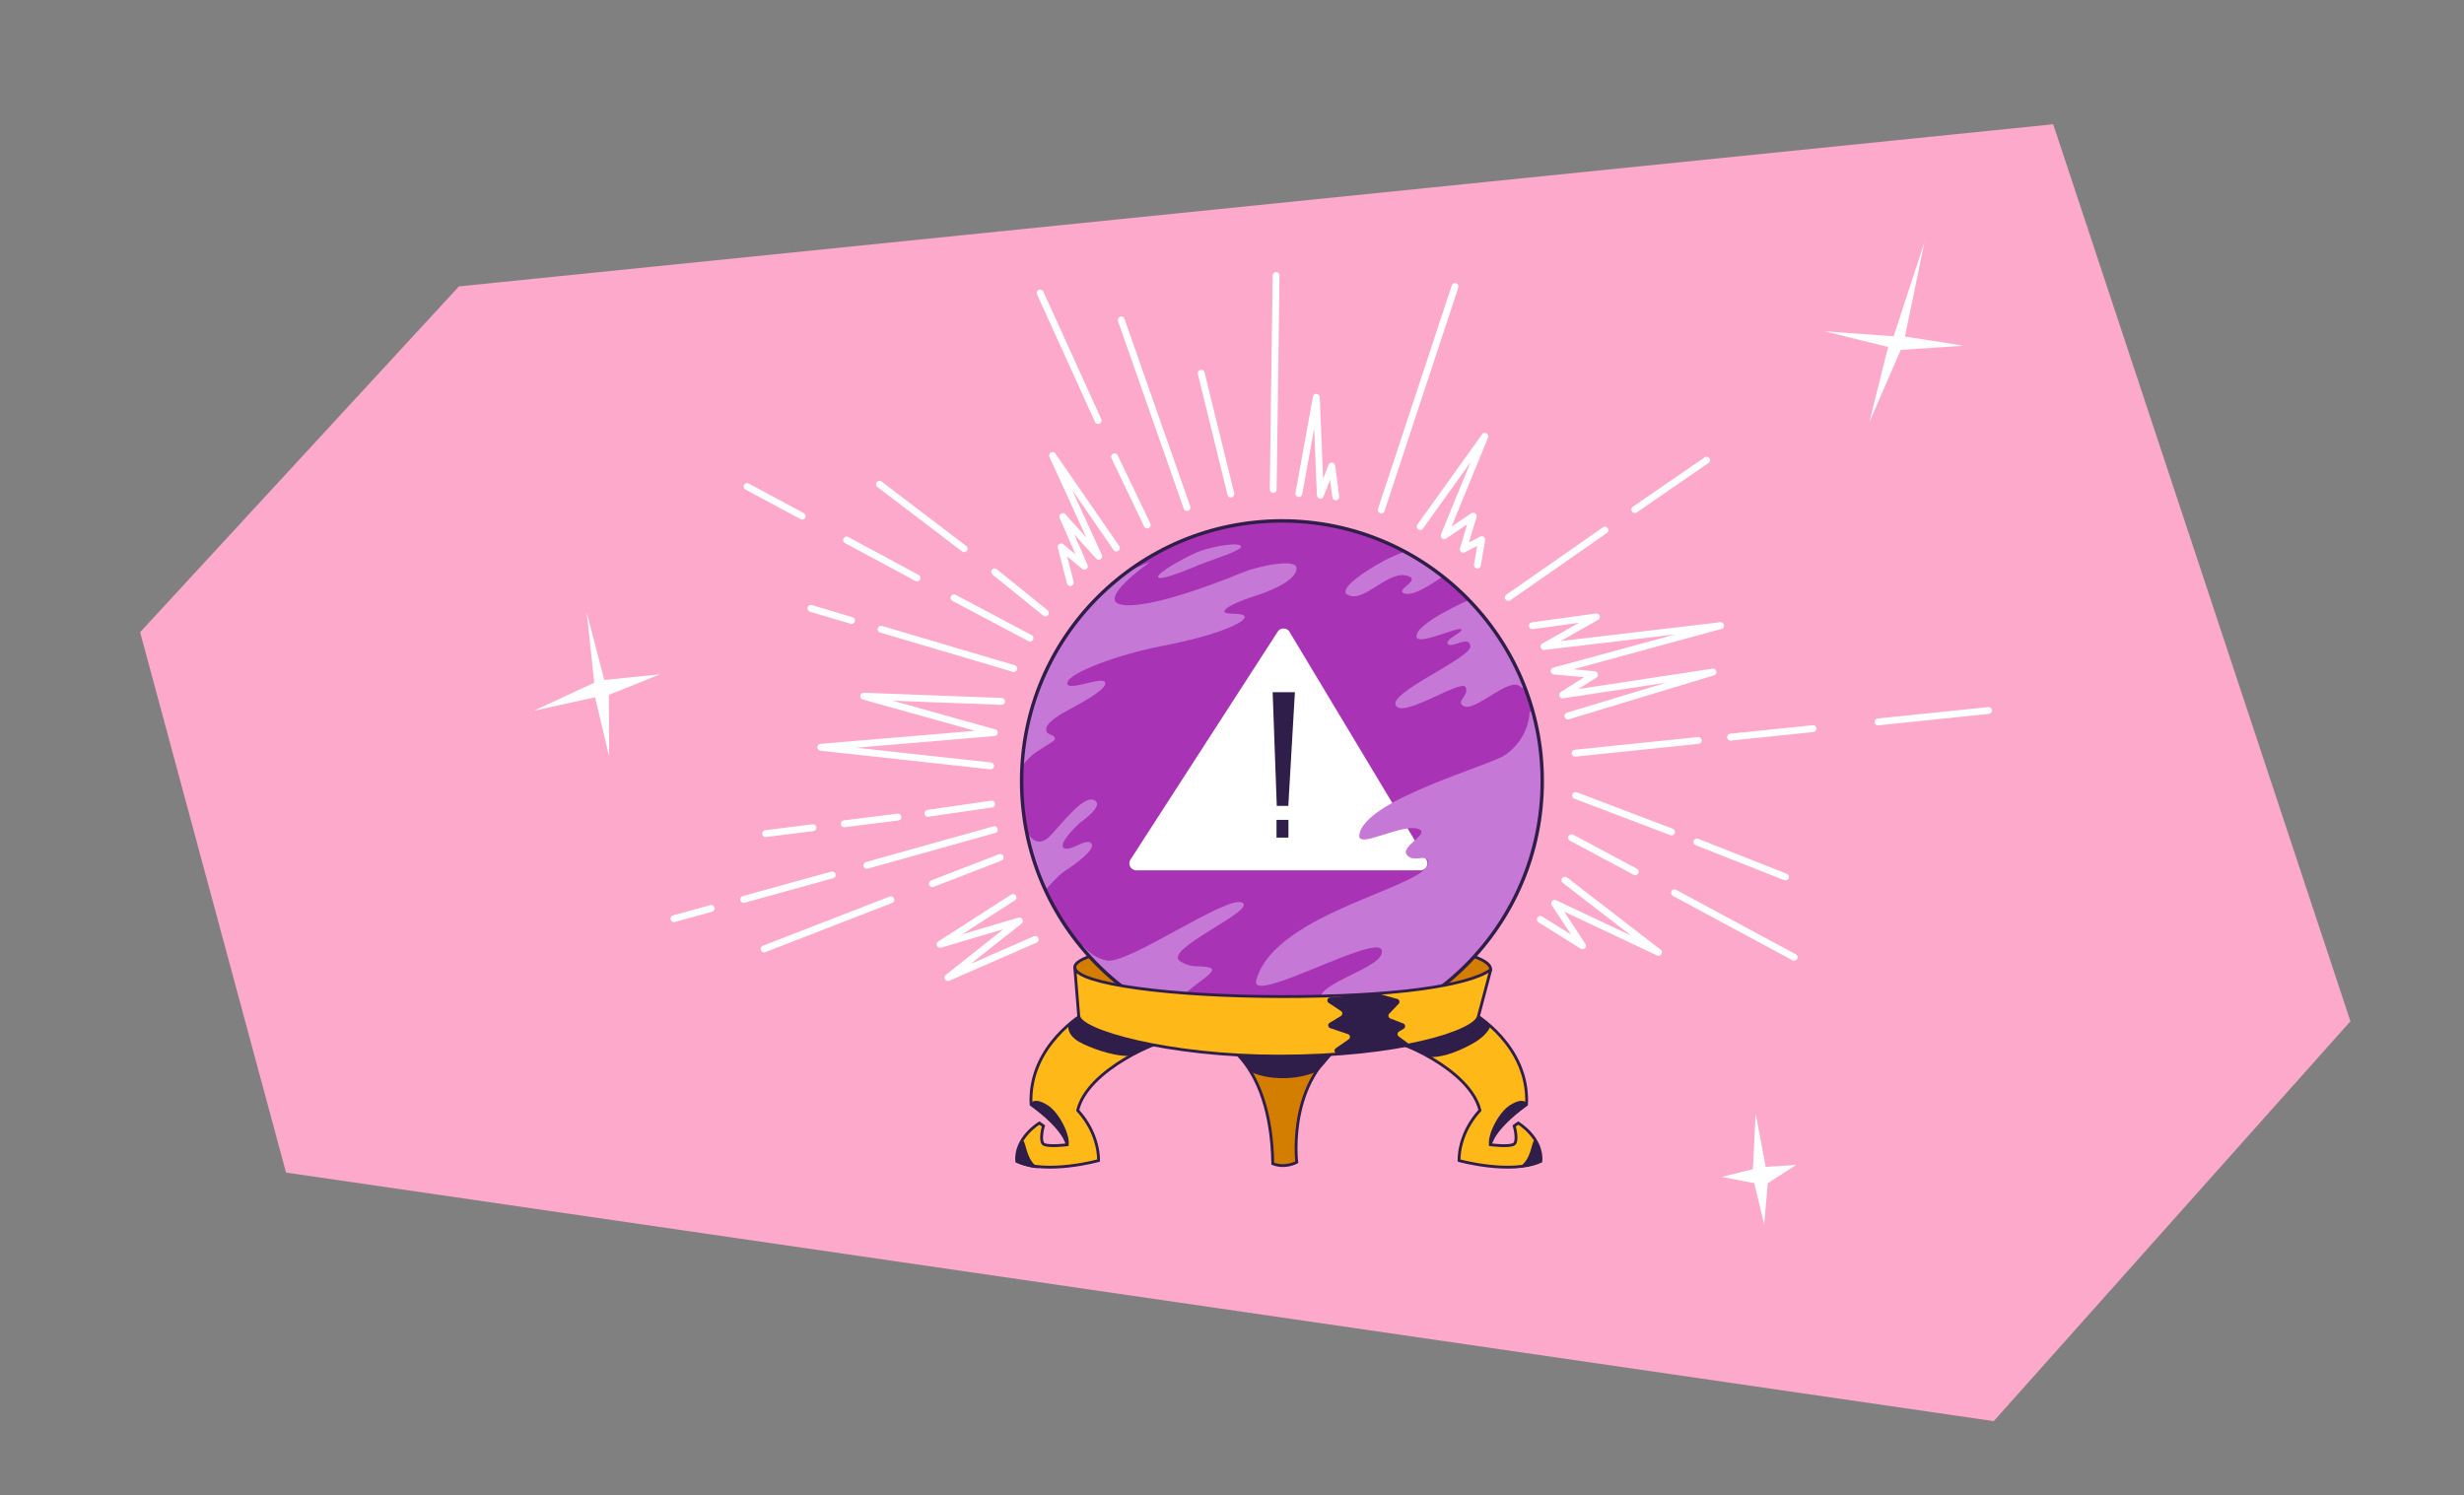 <svg xmlns="http://www.w3.org/2000/svg" id="art" width="475.734" height="288.708"><rect width="100%" height="100%" fill="#808080" stroke="none"/><defs><clipPath id="clippath"><circle cx="247.508" cy="150.841" r="50.26" style="stroke-width:0;fill:none"/></clipPath><style>.cls-4,.cls-5,.cls-6,.cls-7,.cls-8{stroke-width:0}.cls-12,.cls-13{fill:none}.cls-12{stroke-linecap:round;stroke-linejoin:round;stroke:#2f1d4a}.cls-13{stroke:#2f1d4a;stroke-miterlimit:10}.cls-12,.cls-13{stroke-width:.549px}.cls-4{fill:#feb919}.cls-5{fill:#2f1d4a}.cls-6{fill:#c678d6}.cls-7{fill:#fff}.cls-8{fill:#d37d01}</style></defs><path id="Pink_Shape" d="m55.225 226.417 329.716 47.996 68.865-77.212-57.387-173.205L88.614 55.298l-61.56 66.778z" data-name="Pink Shape" style="stroke-width:0;fill:#fca9cb"/><path id="Sparkle" d="m365.616 64.93 5.93-18.124-3.745 18.17 11.363 1.781-12.183.814-6.054 13.93 3.606-14.502-12.213-3.023zm-24.301 163.544-.694 7.999-1.908-8.003-6.289-1.219 6.017-1.489.528-10.773 1.947 10.332 5.886-.384zM117.554 134.17l.052 11.85-2.714-11.38-11.851 2.61 11.694-5.43-1.462-13.626 3.394 13.104 10.807-1.096z" class="cls-7"/><path id="Shine" d="m195.584 173.299-14.068 9.053 15.296-4.524-13.784 10.933 16.85-7.356m97.52-3.872 8.153 5.096-5.387-8.202 20.043 9.463-18.053-13.927m.57-31.709 28.004-8.48-29.022 4.407 6.15-3.9-7.795-.72 32.14-8.756-34.088 4.035 10.112-5.723-12.363 1.712m-21.659-19.16 12.481-17.412-7.858 19.183 5.624-3.775-1.926 6.395 3.544-1.849-.81 4.907M250.776 95.3l3.371-18.583.777 18.902 2.211-5.632.767 5.95m-42.358 9.881L203.229 87.96l8.903 19.458-6.93-7.677 4.158 9.596-4.478-3.732 1.76 6.877m-13.258 22.952-26.63-1.01 25.22 7.041-33.493 2.83 32.788 3.593m124.373-49.493 13.865-9.545m-38.296 26.533 18.662-13.017m-43.183-3.912 14.238-43.13m-35.106 39.192.558-41.315m-8.733 42.187-5.723-23.309m-19.905 9.126-11.183-24.634m20.666 44.793L215.2 88.211m13.978 9.785-12.694-36.21m111.139 100.791 17.11 6.761m-40.52-15.732 18.508 7.033m39.886-21.242 21.326-2.203m-49.816 5.145 15.923-1.645m-45.917 4.742 23.759-2.454m-141.731-37.037-16.337-12.436m32.029 24.851-9.799-7.928m-37.16-10.767-10.637-5.724m32.804 17.653-13.602-7.32m35.418 18.942-14.666-7.775m-19.798 4.364-7.834-2.325m39.165 11.61-25.614-7.589m-13.16 38.321-9.134 1.142m25.533-3.192-10.348 1.293m28.439-3.803-12.291 1.784m-41.856 18.364-7.183 1.986m30.563-8.453-17.099 4.729m48.403-13.471-24.606 6.89m4.607 6.654-24.459 9.491m45.586-17.667-13.101 5.062m143.29 1.774 23.098 12.441m-42.973-23.095 12.295 6.57" style="fill:none;stroke-linecap:round;stroke-linejoin:round;stroke:#fff;stroke-width:1.328px"/><g id="Crystal_Ball" data-name="Crystal Ball"><ellipse cx="247.711" cy="186.786" class="cls-8" rx="40.209" ry="5.658"/><path d="m287.914 186.94-2.466 9.32-8.222 2.17-18.12-.279-4.138-13.31 29.92 1.286z" class="cls-8"/><path d="m201.253 217.4-.78-.549s-4.744 2.833-4.37 7.404c5.867 2.616 15.79-.157 15.79-.157s.297-4.961-4.024-9.698c1.87-7.854 15.859-13.839 19.308-13.963s-18.047-4.772-18.047-4.772-10.824 6.152-10.264 17.606c6.716 4.897 6.963 7.772 6.963 7.772s-3.555.452-4.503-.092c-.815-.467-.247-3.013-.073-3.55Z" class="cls-4"/><path d="M234.542 200.51s10.884 3.408 11.245 24.148c2.455.972 4.586-.243 4.586-.243s-2.18-17.39 11.095-24.054c-12.118-2.788-26.926.15-26.926.15Z" class="cls-8"/><path d="M197.532 220.319c-.197-.025-1.706 2.284-1.14 4.216 1.107.527 2.961 1.074 4.177 1.024-2.548-1.499-2.41-5.097-3.037-5.24m1.441-6.882c1.7 1.458 5.728 3.668 7.317 7.77.445-1.89-1.719-6.353-4.029-7.81-2.74-1.73-3.425-.285-3.288.04m7.371-15.838s-.777 2.01 2.08 3.617c1.688.95 6.48 2.836 9.603 2.66 2.168-.98 8.84-3.589 8.84-3.589l-18.428-4.38zm35.202 9.41s2.211 1.093 5.488 1.164c2.01.044 4.33-.084 7.234-1.247 1.741-1.622 4.87-5.814 4.87-5.814l-20.68 1.727z" class="cls-5"/><path d="m201.458 217.4-.78-.549s-4.744 2.833-4.37 7.404c5.867 2.616 15.79-.157 15.79-.157s.298-4.961-4.024-9.698c1.87-7.854 15.86-13.839 19.308-13.963s-18.046-4.772-18.046-4.772-10.824 6.152-10.265 17.606c6.716 4.897 6.963 7.772 6.963 7.772s-3.555.452-4.502-.092c-.815-.467-.247-3.013-.074-3.55Z" class="cls-13"/><path d="m292.41 217.36.781-.55s4.744 2.833 4.37 7.404c-5.867 2.616-15.79-.157-15.79-.157s-.298-4.96 4.024-9.698c-1.87-7.854-15.86-13.838-19.308-13.963s18.046-4.772 18.046-4.772 10.824 6.153 10.265 17.607c-6.716 4.896-6.963 7.772-6.963 7.772s3.554.452 4.502-.092c.815-.468.247-3.013.074-3.551Z" class="cls-4"/><path d="M296.282 220.18c.198-.025 1.707 2.284 1.14 4.216-1.106.527-2.96 1.074-4.176 1.024 2.547-1.499 2.41-5.097 3.036-5.24m-1.446-6.743c-1.701 1.458-5.728 3.668-7.317 7.77-.445-1.89 1.718-6.353 4.028-7.81 2.74-1.73 3.426-.285 3.289.04m-7.057-15.326s-.47 1.719-3.326 3.327c-1.689.95-5.359 2.836-8.482 2.66-2.167-.98-9.03-3.81-9.03-3.81l18.429-4.381z" class="cls-5"/><path d="m292.35 217.4.781-.549s4.744 2.833 4.37 7.404c-5.868 2.616-15.79-.157-15.79-.157s-.298-4.961 4.023-9.698c-1.87-7.854-15.859-13.839-19.308-13.963s18.047-4.772 18.047-4.772 10.824 6.152 10.265 17.606c-6.716 4.897-6.963 7.772-6.963 7.772s3.554.452 4.502-.092c.815-.467.247-3.013.073-3.55Z" class="cls-13"/><path d="M285.475 196.111c0 3-17.28 5.43-38.594 5.43s-38.609-2.431-38.609-5.43 17.294-5.43 38.609-5.43 38.594 2.43 38.594 5.43" class="cls-8"/><path d="m207.5 186.584.775 9.554 10.01 2.293 18.12-.28 4.139-13.31-29.92 1.286z" class="cls-8"/><path d="M234.542 200.51s10.842 3.45 11.203 24.19c2.455.971 4.628-.285 4.628-.285s-2.18-17.39 11.096-24.054c-12.12-2.788-26.927.15-26.927.15Z" class="cls-13"/><path d="M207.501 186.786c0-3.125 18.003-5.658 40.21-5.658s40.236 2.466 40.107 6.123" class="cls-12"/><circle cx="247.508" cy="150.841" r="50.26" style="fill:#a834b5;stroke-width:0"/><path d="m246.688 121.978-28.417 44a1.348 1.348 0 0 0 1.132 2.079h54.848a1.348 1.348 0 0 0 1.155-2.042l-26.43-44a1.348 1.348 0 0 0-2.288-.037" class="cls-7"/><path d="m246.512 155.607-.795-21.939h4.292l-1.271 21.94zm-.052 2.7h2.304v3.429h-2.304z" class="cls-5"/><g style="clip-path:url(#clippath)"><path d="M295.312 137.503s.098 4.898-4.692 8.269c-3.06 2.153-27.345 8.66-28.178 15.5-.342 2.806 8.565-2.56 11.595-1.13 1.947.92-3.647 3.3-2.432 4.888 1.274 1.666 3.745-.236 4.114 1.274 1.176 4.8-29.614 9.6-33.17 22.996-1.307 4.92 23.416-9.253 24.236-5.812s-13.455 6.368-11.816 9.974 15.166 4.914 15.166 4.914l18.846-13.602 12.618-23.926-3.113-24.745zm-11.327-21.811s-10.871 4.656-10.485 7.288c.252 1.716 7.949-1.983 8.606-1.49s-3.15 1.898-2.57 2.819c.685 1.085 4.127-1.829 4.354.458s-15.838 8.927-14.41 11.468c1.427 2.54 12.662-5.192 13.483-3.549s-2.167 2.868-.23 3.708c2.21.957 8.655-5.756 10.778-3.848s-.034-5.114-.034-5.114l-7.2-9.67zm-74.908 66.853s1.577 2.347 4.655 2.933c4.07.773 23.19-12.688 26.09-11.188s-15.395 9.021-11.993 11.294c2.116 1.414 3.573.83 5.386 1.167 4.32.803-10.675 6.233-4.875 10.243 1.749 1.21-19.084-5.749-19.084-5.749zm59.19-74.798c-2.261 1.043-10.568 5.89-8.006 7.142 3.317 1.621 8.023-5.332 11.887-3.552 1.835.846-2.782 2.623-1.055 3.24 2.245.803 7.219-3.298 7.47-3.179s-6.92-4.984-6.92-4.984-.867.176-3.376 1.333m-65.311 53.463c2.678-2.922 6.402-7.762 8.372-6.676s-2.727 4.234-2.922 4.42c-3.171 3.012-3.856 4.695-2.736 4.91 1.548.298 4.276-2.245 5.098-.913.706 1.144-3.328 4.047-4.997 5.1s-4.16 4.102-4.16 4.102l-1.777-4.292-1.183-6.672s1.626 2.942 4.304.02m28.715-54.789c-1.894.663-8.382 4.162-8.07 5.02.312.86 6.249-1.677 7.85-2.34 2.39-.992 8.31-2.737 8.154-3.596-.156-.858-4.883-.152-7.934.916" class="cls-6"/><path d="M222.069 108.51s-10.389 7.234-5.618 8.235 17.755-3.829 23.316-6.156c2.847-1.192 10.4-2.852 10.554-.928s-3.425 3.953-8.168 5.468c-4.874 1.557-6.557 2.92-5.403 3.228s3.635-.067 3.558.857-4.744 3.36-16.01 5.533c-8.208 1.585-17.908 5.134-18.213 7.064-.305 1.931 6.33-1.167 7.193-.162 1.241 1.445-7.342 5.488-8.891 6.532-2.743 1.848-2.402 2.527-2.36 2.907.103.923 1.651.664 1.651 1.579s-6.637 3.065-6.637 6.927.204-14.734.204-14.734l10.263-20.425z" class="cls-6"/></g><circle cx="247.508" cy="150.841" r="50.26" style="fill:none;stroke-width:.664px;stroke:#2f1d4a;stroke-miterlimit:10"/><path d="M247.737 192.432c-21.866 0-39.646-2.454-40.215-5.512l.745 9.17v.012l.002.02h.002c.107 2.986 17.355 7.812 38.604 7.812 23.455 0 38.035-4.764 38.569-7.698l2.382-8.99c-1.723 2.905-19.007 5.186-40.09 5.186Z" class="cls-4"/><path d="M247.737 192.432c-21.866 0-39.646-2.454-40.215-5.512l.745 9.17v.012l.002.02h.002c.107 2.986 17.355 7.812 38.604 7.812 23.455 0 38.035-4.764 38.569-7.698l2.382-8.99c-4.514 3.186-19.007 5.186-40.09 5.186Z" class="cls-12"/><path d="m258.89 196.186-2.174 1.313a.569.569 0 0 0 .112 1.026l3.423 1.157c.443.15.526.74.141 1.007l-2.48 1.717c-.494.342-.189 1.117.406 1.03l6.504-.463 7.366-1.265-2.121-1.584a.57.57 0 0 1 .05-.945l.897-.532a.569.569 0 0 0-.085-1.02l-2.495-.963a.57.57 0 0 1-.208-.922l1.814-1.913a.57.57 0 0 0-.26-.939l-3.785-1.05a.6.6 0 0 0-.202-.018l-9 .79a.569.569 0 0 0-.264 1.041l2.38 1.572a.57.57 0 0 1-.02.961Z" class="cls-5"/></g></svg>